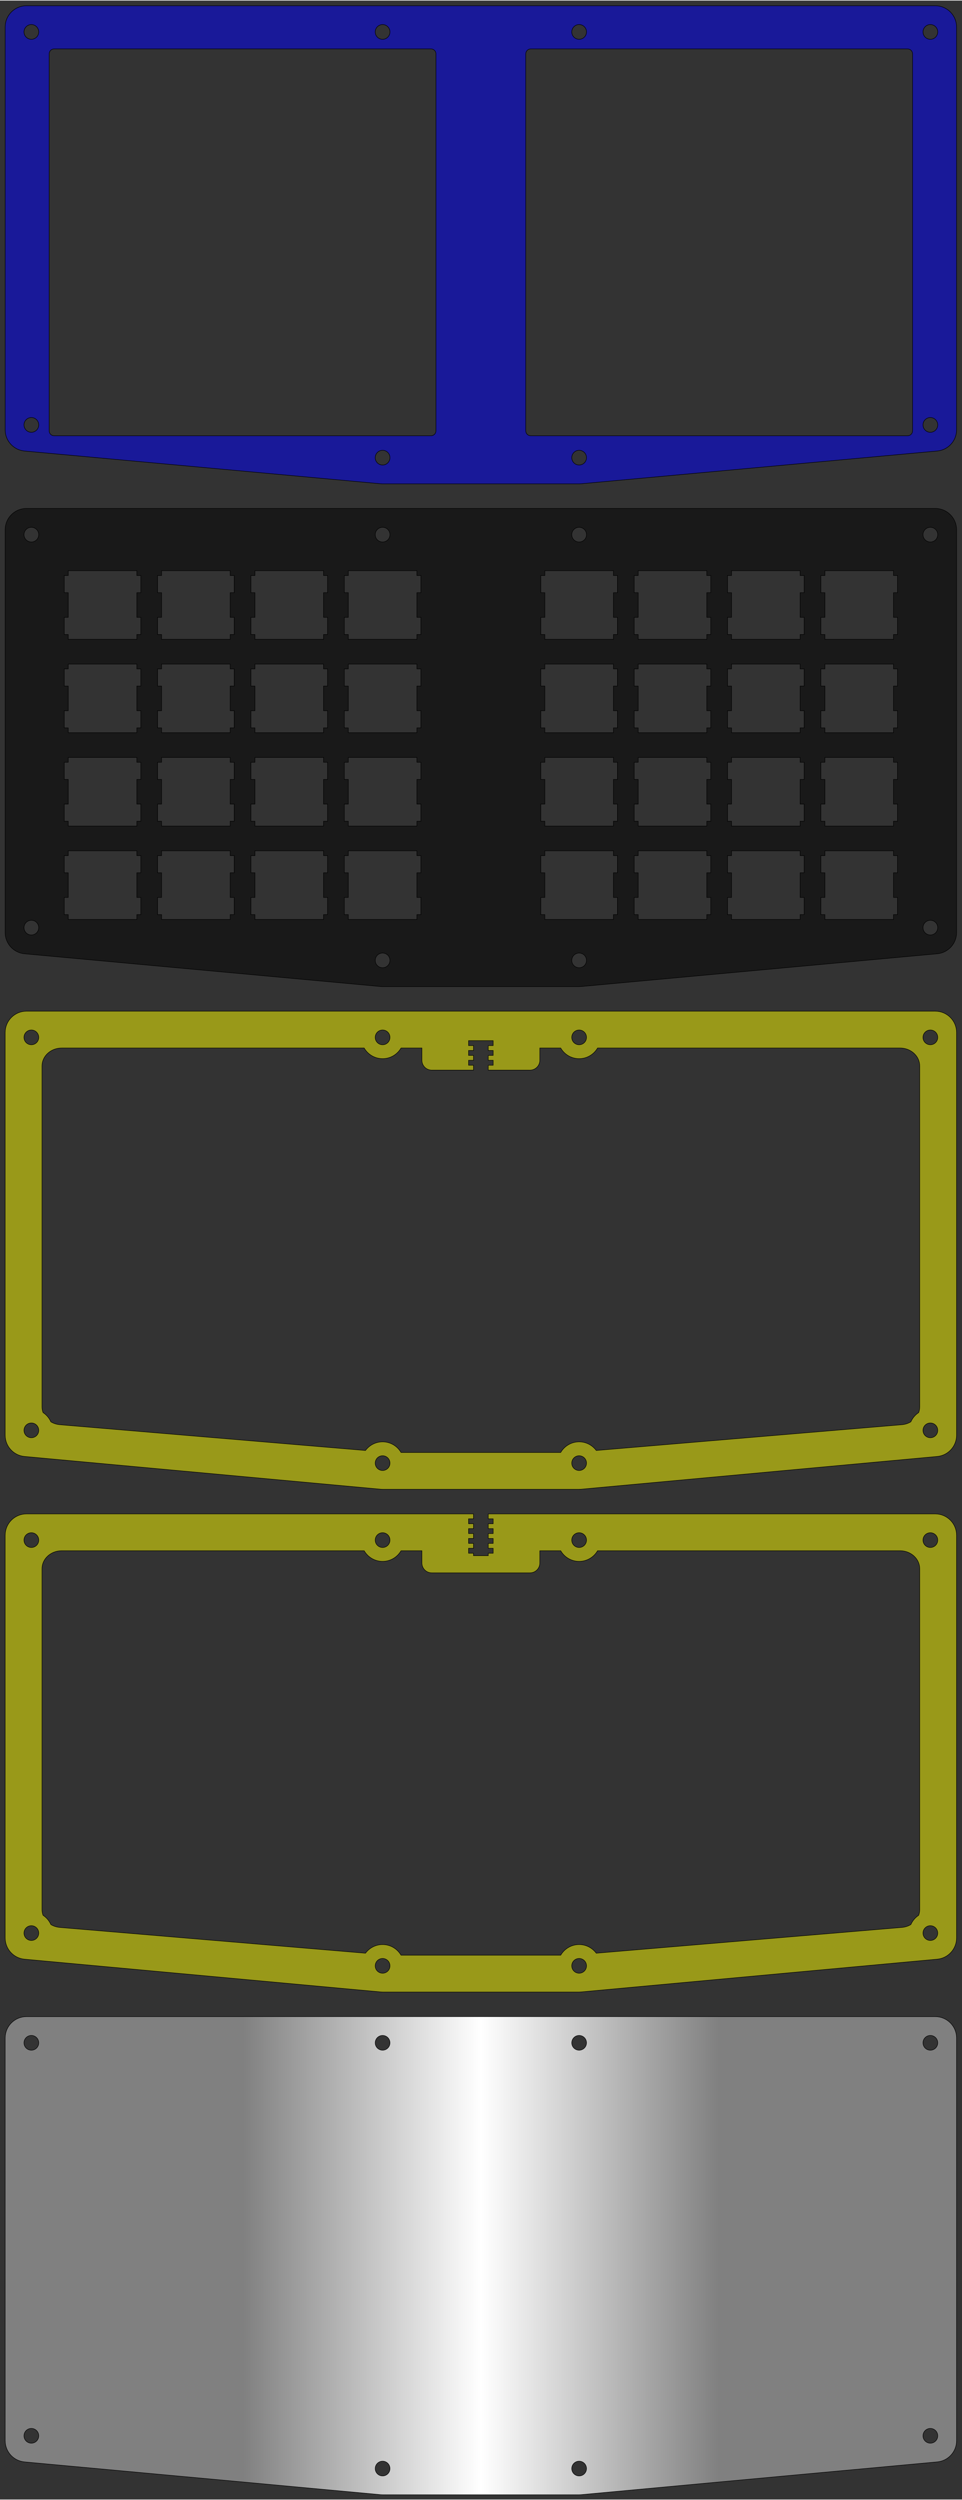 <?xml version="1.0" encoding="UTF-8"?>
<!DOCTYPE svg PUBLIC "-//W3C//DTD SVG 1.1//EN"
    "http://www.w3.org/Graphics/SVG/1.1/DTD/svg11.dtd"><svg xmlns="http://www.w3.org/2000/svg" height="1922.331" stroke-opacity="1" viewBox="0 0 740 1922" font-size="1" width="739.792" xmlns:xlink="http://www.w3.org/1999/xlink" stroke="rgb(0,0,0)" version="1.1"><rect x="0" y="0" width="740" height="1922" fill="#333333" stroke="none"/><defs></defs><defs><linearGradient x2="48.409" y1="0" gradientUnits="userSpaceOnUse" spreadMethod="pad" gradientTransform="matrix(3.78,-0,0,-3.78,369.896,1840.309)" id="gradient0" y2="0" x1="-48.409"><stop stop-opacity="1" offset="0" stop-color="rgb(128,128,128)"/><stop stop-opacity="1" offset="0.5" stop-color="rgb(255,255,255)"/><stop stop-opacity="1" offset="1" stop-color="rgb(128,128,128)"/></linearGradient></defs><g stroke-linejoin="miter" stroke-opacity="1.0" fill-opacity="1" stroke="rgb(0,0,0)" stroke-width="0.378" fill="url(#gradient0)" stroke-linecap="butt" stroke-miterlimit="10.0"><path d="M 3.969,1566.979 c 0,-9.045 7.333,-16.378 16.378 -16.378c 116.516,-0 233.033,-0 349.55 -0c 116.516,-0 233.033,-0 349.55 -0c 9.045,-0 16.378,7.333 16.378 16.378c 0,68.846 0,137.692 0 206.539c 0,34.423 0,68.846 0 103.269c 0,8.464 -6.449,15.534 -14.878 16.309c -91.32,8.399 -182.639,16.798 -273.959 25.197c -0.499,0.046 -0.999,0.069 -1.5 0.069c -25.197,-0 -50.394,-0 -75.591 -0c -25.197,-0 -50.394,-0 -75.591 -0c -0.501,-0 -1.001,-0.023 -1.5 -0.069c -91.32,-8.399 -182.639,-16.798 -273.959 -25.197c -8.428,-0.775 -14.878,-7.845 -14.878 -16.309c 0,-34.423 0,-68.846 0 -103.269c 0,-68.846 0,-137.692 0 -206.539ZM 18.457,1570.759 c 0,3.131 2.538,5.669 5.669 5.669c 3.131,-0 5.669,-2.538 5.669 -5.669c 0,-3.131 -2.538,-5.669 -5.669 -5.669c -3.131,-0 -5.669,2.538 -5.669 5.669ZM 18.457,1873.008 c 0,3.131 2.538,5.669 5.669 5.669c 3.131,-0 5.669,-2.538 5.669 -5.669c 0,-3.131 -2.538,-5.669 -5.669 -5.669c -3.131,-0 -5.669,2.538 -5.669 5.669ZM 288.636,1570.759 c 0,3.131 2.538,5.669 5.669 5.669c 3.131,-0 5.669,-2.538 5.669 -5.669c 0,-3.131 -2.538,-5.669 -5.669 -5.669c -3.131,-0 -5.669,2.538 -5.669 5.669ZM 288.636,1898.205 c 0,3.131 2.538,5.669 5.669 5.669c 3.131,-0 5.669,-2.538 5.669 -5.669c 0,-3.131 -2.538,-5.669 -5.669 -5.669c -3.131,-0 -5.669,2.538 -5.669 5.669ZM 439.817,1570.759 c 0,3.131 2.538,5.669 5.669 5.669c 3.131,-0 5.669,-2.538 5.669 -5.669c 0,-3.131 -2.538,-5.669 -5.669 -5.669c -3.131,-0 -5.669,2.538 -5.669 5.669ZM 439.817,1898.205 c 0,3.131 2.538,5.669 5.669 5.669c 3.131,-0 5.669,-2.538 5.669 -5.669c 0,-3.131 -2.538,-5.669 -5.669 -5.669c -3.131,-0 -5.669,2.538 -5.669 5.669ZM 709.997,1570.759 c 0,3.131 2.538,5.669 5.669 5.669c 3.131,-0 5.669,-2.538 5.669 -5.669c 0,-3.131 -2.538,-5.669 -5.669 -5.669c -3.131,-0 -5.669,2.538 -5.669 5.669ZM 709.997,1873.008 c 0,3.131 2.538,5.669 5.669 5.669c 3.131,-0 5.669,-2.538 5.669 -5.669c 0,-3.131 -2.538,-5.669 -5.669 -5.669c -3.131,-0 -5.669,2.538 -5.669 5.669Z"/></g><g stroke-linejoin="miter" stroke-opacity="1.0" fill-opacity="0.5" stroke="rgb(0,0,0)" stroke-width="0.378" fill="rgb(255,255,0)" stroke-linecap="butt" stroke-miterlimit="10.0"><path d="M 3.969,1180.321 c 0,-9.045 7.333,-16.378 16.378 -16.378c 103.918,-0 207.836,-0 311.754 -0c 9.449,-0 18.898,-0 28.346 -0c 1.26,-0 2.52,-0 3.78 -0c 0,1.26 0,2.52 0 3.78c -1.26,-0 -2.52,-0 -3.78 -0c 0,0.338 0,0.675 0 1.013c 0,0.922 0,1.845 0 2.767c 1.26,-0 2.52,-0 3.78 -0c 0,1.26 0,2.52 0 3.78c -1.26,-0 -2.52,-0 -3.78 -0c 0,0.338 0,0.675 0 1.013c 0,0.922 0,1.845 0 2.767c 1.26,-0 2.52,-0 3.78 -0c 0,1.26 0,2.52 0 3.78c -1.26,-0 -2.52,-0 -3.78 -0c 0,0.338 0,0.675 0 1.013c 0,0.922 0,1.845 0 2.767c 1.26,-0 2.52,-0 3.78 -0c 0,1.26 0,2.52 0 3.78c -1.26,-0 -2.52,-0 -3.78 -0c 0,0.338 0,0.675 0 1.013c 0,0.922 0,1.845 0 2.767c 1.26,-0 2.52,-0 3.78 -0c 0,0.63 0,1.26 0 1.89c 3.78,-0 7.559,-0 11.339 -0c 0,-0.63 0,-1.26 0 -1.89c 1.26,-0 2.52,-0 3.78 -0c 0,-1.26 0,-2.52 0 -3.78c -1.26,-0 -2.52,-0 -3.78 -0c 0,-1.26 0,-2.52 0 -3.78c 1.26,-0 2.52,-0 3.78 -0c 0,-1.26 0,-2.52 0 -3.78c -1.26,-0 -2.52,-0 -3.78 -0c 0,-1.26 0,-2.52 0 -3.78c 1.26,-0 2.52,-0 3.78 -0c 0,-1.26 0,-2.52 0 -3.78c -1.26,-0 -2.52,-0 -3.78 -0c 0,-1.26 0,-2.52 0 -3.78c 1.26,-0 2.52,-0 3.78 -0c 0,-1.26 0,-2.52 0 -3.78c -1.26,-0 -2.52,-0 -3.78 -0c 0,-1.26 0,-2.52 0 -3.78c 1.26,-0 2.52,-0 3.78 -0c 9.449,-0 18.898,-0 28.346 -0c 103.918,-0 207.836,-0 311.754 -0c 9.045,-0 16.378,7.333 16.378 16.378c 0,68.846 0,137.692 0 206.539c 0,34.423 0,68.846 0 103.269c 0,8.464 -6.449,15.534 -14.878 16.309c -91.32,8.399 -182.639,16.798 -273.959 25.197c -0.499,0.046 -0.999,0.069 -1.5 0.069c -25.197,-0 -50.394,-0 -75.591 -0c -25.197,-0 -50.394,-0 -75.591 -0c -0.501,-0 -1.001,-0.023 -1.5 -0.069c -91.32,-8.399 -182.639,-16.798 -273.959 -25.197c -8.428,-0.775 -14.878,-7.845 -14.878 -16.309c 0,-34.423 0,-68.846 0 -103.269c 0,-68.846 0,-137.692 0 -206.539ZM 18.457,1184.101 c 0,3.131 2.538,5.669 5.669 5.669c 3.131,-0 5.669,-2.538 5.669 -5.669c 0,-3.131 -2.538,-5.669 -5.669 -5.669c -3.131,-0 -5.669,2.538 -5.669 5.669ZM 18.457,1486.35 c 0,3.131 2.538,5.669 5.669 5.669c 3.131,-0 5.669,-2.538 5.669 -5.669c 0,-3.131 -2.538,-5.669 -5.669 -5.669c -3.131,-0 -5.669,2.538 -5.669 5.669ZM 32.315,1206.143 c 0,58.233 0,116.466 0 174.699c 0,29.116 0,58.233 0 87.35c 0,1.56 0.282,3.063 0.804 4.468c 2.631,1.732 4.732,4.201 6.011 7.113c 2.011,1.212 4.362,1.999 6.91 2.214c 78.364,6.608 156.729,13.216 235.093 19.825c 2.983,-4.03 7.773,-6.643 13.172 -6.643c 6.062,-0 11.355,3.294 14.187 8.189c 20.468,-0 40.936,-0 61.404 -0c 20.468,-0 40.936,-0 61.404 -0c 2.832,-4.895 8.125,-8.189 14.187 -8.189c 5.399,-0 10.188,2.613 13.172 6.643c 78.364,-6.608 156.729,-13.216 235.093 -19.825c 2.548,-0.215 4.9,-1.001 6.91 -2.214c 1.278,-2.913 3.38,-5.382 6.011 -7.113c 0.522,-1.405 0.804,-2.908 0.804 -4.468c 0,-29.116 0,-58.233 0 -87.35c 0,-58.233 0,-116.466 0 -174.699c 0,-7.651 -6.765,-13.853 -15.109 -13.853c -77.565,-0 -155.13,-0 -232.694 -0c -2.832,4.895 -8.125,8.189 -14.187 8.189c -6.062,-0 -11.355,-3.294 -14.187 -8.189c -5.35,-0 -10.7,-0 -16.049 -0c 0,3.15 0,6.299 0 9.449c 0,4.175 -3.384,7.559 -7.559 7.559c -25.197,-0 -50.394,-0 -75.591 -0c -4.175,-0 -7.559,-3.384 -7.559 -7.559c 0,-1.377 0,-2.755 0 -4.133c 0,-1.772 0,-3.544 0 -5.316c -5.35,-0 -10.7,-0 -16.049 -0c -2.832,4.895 -8.125,8.189 -14.187 8.189c -6.062,-0 -11.355,-3.294 -14.187 -8.189c -77.565,-0 -155.13,-0 -232.694 -0c -8.345,-0 -15.109,6.202 -15.109 13.853ZM 288.636,1184.101 c 0,3.131 2.538,5.669 5.669 5.669c 3.131,-0 5.669,-2.538 5.669 -5.669c 0,-3.131 -2.538,-5.669 -5.669 -5.669c -3.131,-0 -5.669,2.538 -5.669 5.669ZM 288.636,1511.546 c 0,3.131 2.538,5.669 5.669 5.669c 3.131,-0 5.669,-2.538 5.669 -5.669c 0,-3.131 -2.538,-5.669 -5.669 -5.669c -3.131,-0 -5.669,2.538 -5.669 5.669ZM 439.817,1184.101 c 0,3.131 2.538,5.669 5.669 5.669c 3.131,-0 5.669,-2.538 5.669 -5.669c 0,-3.131 -2.538,-5.669 -5.669 -5.669c -3.131,-0 -5.669,2.538 -5.669 5.669ZM 439.817,1511.546 c 0,3.131 2.538,5.669 5.669 5.669c 3.131,-0 5.669,-2.538 5.669 -5.669c 0,-3.131 -2.538,-5.669 -5.669 -5.669c -3.131,-0 -5.669,2.538 -5.669 5.669ZM 709.997,1184.101 c 0,3.131 2.538,5.669 5.669 5.669c 3.131,-0 5.669,-2.538 5.669 -5.669c 0,-3.131 -2.538,-5.669 -5.669 -5.669c -3.131,-0 -5.669,2.538 -5.669 5.669ZM 709.997,1486.35 c 0,3.131 2.538,5.669 5.669 5.669c 3.131,-0 5.669,-2.538 5.669 -5.669c 0,-3.131 -2.538,-5.669 -5.669 -5.669c -3.131,-0 -5.669,2.538 -5.669 5.669Z"/></g><g stroke-linejoin="miter" stroke-opacity="1.0" fill-opacity="0.5" stroke="rgb(0,0,0)" stroke-width="0.378" fill="rgb(255,255,0)" stroke-linecap="butt" stroke-miterlimit="10.0"><path d="M 3.969,793.663 c 0,-9.045 7.333,-16.378 16.378 -16.378c 103.918,-0 207.836,-0 311.754 -0c 12.598,-0 25.197,-0 37.795 -0c 12.598,-0 25.197,-0 37.795 -0c 103.918,-0 207.836,-0 311.754 -0c 9.045,-0 16.378,7.333 16.378 16.378c 0,68.846 0,137.692 0 206.539c 0,34.423 0,68.846 0 103.269c 0,8.464 -6.449,15.534 -14.878 16.309c -91.32,8.399 -182.639,16.798 -273.959 25.197c -0.499,0.046 -0.999,0.069 -1.5 0.069c -25.197,-0 -50.394,-0 -75.591 -0c -25.197,-0 -50.394,-0 -75.591 -0c -0.501,-0 -1.001,-0.023 -1.5 -0.069c -91.32,-8.399 -182.639,-16.798 -273.959 -25.197c -8.428,-0.775 -14.878,-7.845 -14.878 -16.309c 0,-34.423 0,-68.846 0 -103.269c 0,-68.846 0,-137.692 0 -206.539ZM 18.457,797.442 c 0,3.131 2.538,5.669 5.669 5.669c 3.131,-0 5.669,-2.538 5.669 -5.669c 0,-3.131 -2.538,-5.669 -5.669 -5.669c -3.131,-0 -5.669,2.538 -5.669 5.669ZM 18.457,1099.691 c 0,3.131 2.538,5.669 5.669 5.669c 3.131,-0 5.669,-2.538 5.669 -5.669c 0,-3.131 -2.538,-5.669 -5.669 -5.669c -3.131,-0 -5.669,2.538 -5.669 5.669ZM 32.315,819.485 c 0,58.233 0,116.466 0 174.699c 0,29.116 0,58.233 0 87.35c 0,1.56 0.282,3.063 0.804 4.468c 2.631,1.732 4.732,4.201 6.011 7.113c 2.011,1.212 4.362,1.999 6.91 2.214c 78.364,6.608 156.729,13.216 235.093 19.825c 2.983,-4.03 7.773,-6.643 13.172 -6.643c 6.062,-0 11.355,3.294 14.187 8.189c 20.468,-0 40.936,-0 61.404 -0c 20.468,-0 40.936,-0 61.404 -0c 2.832,-4.895 8.125,-8.189 14.187 -8.189c 5.399,-0 10.188,2.613 13.172 6.643c 78.364,-6.608 156.729,-13.216 235.093 -19.825c 2.548,-0.215 4.9,-1.001 6.91 -2.214c 1.278,-2.913 3.38,-5.382 6.011 -7.113c 0.522,-1.405 0.804,-2.908 0.804 -4.468c 0,-29.116 0,-58.233 0 -87.35c 0,-58.233 0,-116.466 0 -174.699c 0,-7.651 -6.765,-13.853 -15.109 -13.853c -77.565,-0 -155.13,-0 -232.694 -0c -2.832,4.895 -8.125,8.189 -14.187 8.189c -6.062,-0 -11.355,-3.294 -14.187 -8.189c -5.35,-0 -10.7,-0 -16.049 -0c 0,3.15 0,6.299 0 9.449c 0,4.175 -3.384,7.559 -7.559 7.559c -9.449,-0 -18.898,-0 -28.346 -0c -1.26,-0 -2.52,-0 -3.78 -0c 0,-1.26 0,-2.52 0 -3.78c 1.26,-0 2.52,-0 3.78 -0c 0,-1.26 0,-2.52 0 -3.78c -1.26,-0 -2.52,-0 -3.78 -0c 0,-1.26 0,-2.52 0 -3.78c 1.26,-0 2.52,-0 3.78 -0c 0,-1.26 0,-2.52 0 -3.78c -1.26,-0 -2.52,-0 -3.78 -0c 0,-1.26 0,-2.52 0 -3.78c 1.26,-0 2.52,-0 3.78 -0c 0,-1.26 0,-2.52 0 -3.78c -6.299,-0 -12.598,-0 -18.898 -0c 0,0.338 0,0.675 0 1.013c 0,0.922 0,1.845 0 2.767c 1.26,-0 2.52,-0 3.78 -0c 0,1.26 0,2.52 0 3.78c -1.26,-0 -2.52,-0 -3.78 -0c 0,0.338 0,0.675 0 1.013c 0,0.922 0,1.845 0 2.767c 1.26,-0 2.52,-0 3.78 -0c 0,1.26 0,2.52 0 3.78c -1.26,-0 -2.52,-0 -3.78 -0c 0,0.338 0,0.675 0 1.013c 0,0.922 0,1.845 0 2.767c 1.26,-0 2.52,-0 3.78 -0c 0,1.26 0,2.52 0 3.78c -1.26,-0 -2.52,-0 -3.78 -0c -9.449,-0 -18.898,-0 -28.346 -0c -4.175,-0 -7.559,-3.384 -7.559 -7.559c 0,-1.377 0,-2.755 0 -4.133c 0,-1.772 0,-3.544 0 -5.316c -5.35,-0 -10.7,-0 -16.049 -0c -2.832,4.895 -8.125,8.189 -14.187 8.189c -6.062,-0 -11.355,-3.294 -14.187 -8.189c -77.565,-0 -155.13,-0 -232.694 -0c -8.345,-0 -15.109,6.202 -15.109 13.853ZM 288.636,797.442 c 0,3.131 2.538,5.669 5.669 5.669c 3.131,-0 5.669,-2.538 5.669 -5.669c 0,-3.131 -2.538,-5.669 -5.669 -5.669c -3.131,-0 -5.669,2.538 -5.669 5.669ZM 288.636,1124.888 c 0,3.131 2.538,5.669 5.669 5.669c 3.131,-0 5.669,-2.538 5.669 -5.669c 0,-3.131 -2.538,-5.669 -5.669 -5.669c -3.131,-0 -5.669,2.538 -5.669 5.669ZM 439.817,797.442 c 0,3.131 2.538,5.669 5.669 5.669c 3.131,-0 5.669,-2.538 5.669 -5.669c 0,-3.131 -2.538,-5.669 -5.669 -5.669c -3.131,-0 -5.669,2.538 -5.669 5.669ZM 439.817,1124.888 c 0,3.131 2.538,5.669 5.669 5.669c 3.131,-0 5.669,-2.538 5.669 -5.669c 0,-3.131 -2.538,-5.669 -5.669 -5.669c -3.131,-0 -5.669,2.538 -5.669 5.669ZM 709.997,797.442 c 0,3.131 2.538,5.669 5.669 5.669c 3.131,-0 5.669,-2.538 5.669 -5.669c 0,-3.131 -2.538,-5.669 -5.669 -5.669c -3.131,-0 -5.669,2.538 -5.669 5.669ZM 709.997,1099.691 c 0,3.131 2.538,5.669 5.669 5.669c 3.131,-0 5.669,-2.538 5.669 -5.669c 0,-3.131 -2.538,-5.669 -5.669 -5.669c -3.131,-0 -5.669,2.538 -5.669 5.669Z"/></g><g stroke-linejoin="miter" stroke-opacity="1.0" fill-opacity="0.5" stroke="rgb(0,0,0)" stroke-width="0.378" fill="rgb(0,0,0)" stroke-linecap="butt" stroke-miterlimit="10.0"><path d="M 3.969,407.005 c 0,-9.045 7.333,-16.378 16.378 -16.378c 116.516,-0 233.033,-0 349.55 -0c 116.516,-0 233.033,-0 349.55 -0c 9.045,-0 16.378,7.333 16.378 16.378c 0,68.846 0,137.692 0 206.539c 0,34.423 0,68.846 0 103.269c 0,8.464 -6.449,15.534 -14.878 16.309c -91.32,8.399 -182.639,16.798 -273.959 25.197c -0.499,0.046 -0.999,0.069 -1.5 0.069c -25.197,-0 -50.394,-0 -75.591 -0c -25.197,-0 -50.394,-0 -75.591 -0c -0.501,-0 -1.001,-0.023 -1.5 -0.069c -91.32,-8.399 -182.639,-16.798 -273.959 -25.197c -8.428,-0.775 -14.878,-7.845 -14.878 -16.309c 0,-34.423 0,-68.846 0 -103.269c 0,-68.846 0,-137.692 0 -206.539ZM 18.457,410.784 c 0,3.131 2.538,5.669 5.669 5.669c 3.131,-0 5.669,-2.538 5.669 -5.669c 0,-3.131 -2.538,-5.669 -5.669 -5.669c -3.131,-0 -5.669,2.538 -5.669 5.669ZM 18.457,713.033 c 0,3.131 2.538,5.669 5.669 5.669c 3.131,-0 5.669,-2.538 5.669 -5.669c 0,-3.131 -2.538,-5.669 -5.669 -5.669c -3.131,-0 -5.669,2.538 -5.669 5.669ZM 49.4,442.206 c 0,4.41 0,8.819 0 13.229c 1.024,-0 2.048,-0 3.072 -0c 0,6.31 0,12.621 0 18.931c -1.024,-0 -2.048,-0 -3.072 -0c 0,4.41 0,8.819 0 13.229c 1.024,-0 2.048,-0 3.072 -0c 0,1.235 0,2.47 0 3.706c 17.6,-0 35.2,-0 52.8 -0c 0,-1.235 0,-2.47 0 -3.706c 1.024,-0 2.048,-0 3.072 -0c 0,-4.41 0,-8.819 0 -13.229c -1.024,-0 -2.048,-0 -3.072 -0c 0,-6.31 0,-12.621 0 -18.931c 1.024,-0 2.048,-0 3.072 -0c 0,-4.41 0,-8.819 0 -13.229c -1.024,-0 -2.048,-0 -3.072 -0c 0,-1.235 0,-2.47 0 -3.706c -17.6,-0 -35.2,-0 -52.8 -0c 0,1.235 0,2.47 0 3.706c -1.024,-0 -2.048,-0 -3.072 0ZM 49.4,514.017 c 0,4.41 0,8.819 0 13.229c 1.024,-0 2.048,-0 3.072 -0c 0,6.31 0,12.621 0 18.931c -1.024,-0 -2.048,-0 -3.072 -0c 0,4.41 0,8.819 0 13.229c 1.024,-0 2.048,-0 3.072 -0c 0,1.235 0,2.47 0 3.706c 17.6,-0 35.2,-0 52.8 -0c 0,-1.235 0,-2.47 0 -3.706c 1.024,-0 2.048,-0 3.072 -0c 0,-4.41 0,-8.819 0 -13.229c -1.024,-0 -2.048,-0 -3.072 -0c 0,-6.31 0,-12.621 0 -18.931c 1.024,-0 2.048,-0 3.072 -0c 0,-4.41 0,-8.819 0 -13.229c -1.024,-0 -2.048,-0 -3.072 -0c 0,-1.235 0,-2.47 0 -3.706c -17.6,-0 -35.2,-0 -52.8 -0c 0,1.235 0,2.47 0 3.706c -1.024,-0 -2.048,-0 -3.072 -0ZM 49.4,585.828 c 0,4.41 0,8.819 0 13.229c 1.024,-0 2.048,-0 3.072 -0c 0,6.311 0,12.621 0 18.931c -1.024,-0 -2.048,-0 -3.072 -0c 0,4.41 0,8.819 0 13.229c 1.024,-0 2.048,-0 3.072 -0c 0,1.235 0,2.47 0 3.706c 17.6,-0 35.2,-0 52.8 -0c 0,-1.235 0,-2.47 0 -3.706c 1.024,-0 2.048,-0 3.072 -0c 0,-4.41 0,-8.819 0 -13.229c -1.024,-0 -2.048,-0 -3.072 -0c 0,-6.31 0,-12.621 0 -18.931c 1.024,-0 2.048,-0 3.072 -0c 0,-4.41 0,-8.819 0 -13.229c -1.024,-0 -2.048,-0 -3.072 -0c 0,-1.235 0,-2.47 0 -3.706c -17.6,-0 -35.2,-0 -52.8 -0c 0,1.235 0,2.47 0 3.706c -1.024,-0 -2.048,-0 -3.072 -0ZM 49.4,657.639 c 0,4.41 0,8.819 0 13.229c 1.024,-0 2.048,-0 3.072 -0c 0,6.31 0,12.621 0 18.931c -1.024,-0 -2.048,-0 -3.072 -0c 0,4.41 0,8.819 0 13.229c 1.024,-0 2.048,-0 3.072 -0c 0,1.235 0,2.47 0 3.706c 17.6,-0 35.2,-0 52.8 -0c 0,-1.235 0,-2.47 0 -3.706c 1.024,-0 2.048,-0 3.072 -0c 0,-4.41 0,-8.819 0 -13.229c -1.024,-0 -2.048,-0 -3.072 -0c 0,-6.31 0,-12.621 0 -18.931c 1.024,-0 2.048,-0 3.072 -0c 0,-4.41 0,-8.819 0 -13.229c -1.024,-0 -2.048,-0 -3.072 -0c 0,-1.235 0,-2.47 0 -3.706c -17.6,-0 -35.2,-0 -52.8 -0c 0,1.235 0,2.47 0 3.706c -1.024,-0 -2.048,-0 -3.072 -0ZM 121.212,442.206 c 0,4.41 0,8.819 0 13.229c 1.024,-0 2.048,-0 3.072 -0c 0,6.31 0,12.621 0 18.931c -1.024,-0 -2.048,-0 -3.072 -0c 0,4.41 0,8.819 0 13.229c 1.024,-0 2.048,-0 3.072 -0c 0,1.235 0,2.47 0 3.706c 17.6,-0 35.2,-0 52.8 -0c 0,-1.235 0,-2.47 0 -3.706c 1.024,-0 2.048,-0 3.072 -0c 0,-4.41 0,-8.819 0 -13.229c -1.024,-0 -2.048,-0 -3.072 -0c 0,-6.31 0,-12.621 0 -18.931c 1.024,-0 2.048,-0 3.072 -0c 0,-4.41 0,-8.819 0 -13.229c -1.024,-0 -2.048,-0 -3.072 -0c 0,-1.235 0,-2.47 0 -3.706c -17.6,-0 -35.2,-0 -52.8 -0c 0,1.235 0,2.47 0 3.706c -1.024,-0 -2.048,-0 -3.072 0ZM 121.212,514.017 c 0,4.41 0,8.819 0 13.229c 1.024,-0 2.048,-0 3.072 -0c 0,6.31 0,12.621 0 18.931c -1.024,-0 -2.048,-0 -3.072 -0c 0,4.41 0,8.819 0 13.229c 1.024,-0 2.048,-0 3.072 -0c 0,1.235 0,2.47 0 3.706c 17.6,-0 35.2,-0 52.8 -0c 0,-1.235 0,-2.47 0 -3.706c 1.024,-0 2.048,-0 3.072 -0c 0,-4.41 0,-8.819 0 -13.229c -1.024,-0 -2.048,-0 -3.072 -0c 0,-6.31 0,-12.621 0 -18.931c 1.024,-0 2.048,-0 3.072 -0c 0,-4.41 0,-8.819 0 -13.229c -1.024,-0 -2.048,-0 -3.072 -0c 0,-1.235 0,-2.47 0 -3.706c -17.6,-0 -35.2,-0 -52.8 -0c 0,1.235 0,2.47 0 3.706c -1.024,-0 -2.048,-0 -3.072 -0ZM 121.212,585.828 c 0,4.41 0,8.819 0 13.229c 1.024,-0 2.048,-0 3.072 -0c 0,6.311 0,12.621 0 18.931c -1.024,-0 -2.048,-0 -3.072 -0c 0,4.41 0,8.819 0 13.229c 1.024,-0 2.048,-0 3.072 -0c 0,1.235 0,2.47 0 3.706c 17.6,-0 35.2,-0 52.8 -0c 0,-1.235 0,-2.47 0 -3.706c 1.024,-0 2.048,-0 3.072 -0c 0,-4.41 0,-8.819 0 -13.229c -1.024,-0 -2.048,-0 -3.072 -0c 0,-6.31 0,-12.621 0 -18.931c 1.024,-0 2.048,-0 3.072 -0c 0,-4.41 0,-8.819 0 -13.229c -1.024,-0 -2.048,-0 -3.072 -0c 0,-1.235 0,-2.47 0 -3.706c -17.6,-0 -35.2,-0 -52.8 -0c 0,1.235 0,2.47 0 3.706c -1.024,-0 -2.048,-0 -3.072 -0ZM 121.212,657.639 c 0,4.41 0,8.819 0 13.229c 1.024,-0 2.048,-0 3.072 -0c 0,6.31 0,12.621 0 18.931c -1.024,-0 -2.048,-0 -3.072 -0c 0,4.41 0,8.819 0 13.229c 1.024,-0 2.048,-0 3.072 -0c 0,1.235 0,2.47 0 3.706c 17.6,-0 35.2,-0 52.8 -0c 0,-1.235 0,-2.47 0 -3.706c 1.024,-0 2.048,-0 3.072 -0c 0,-4.41 0,-8.819 0 -13.229c -1.024,-0 -2.048,-0 -3.072 -0c 0,-6.31 0,-12.621 0 -18.931c 1.024,-0 2.048,-0 3.072 -0c 0,-4.41 0,-8.819 0 -13.229c -1.024,-0 -2.048,-0 -3.072 -0c 0,-1.235 0,-2.47 0 -3.706c -17.6,-0 -35.2,-0 -52.8 -0c 0,1.235 0,2.47 0 3.706c -1.024,-0 -2.048,-0 -3.072 -0ZM 193.023,442.206 c 0,4.41 0,8.819 0 13.229c 1.024,-0 2.048,-0 3.072 -0c 0,6.31 0,12.621 0 18.931c -1.024,-0 -2.048,-0 -3.072 -0c 0,4.41 0,8.819 0 13.229c 1.024,-0 2.048,-0 3.072 -0c 0,1.235 0,2.47 0 3.706c 17.6,-0 35.2,-0 52.8 -0c 0,-1.235 0,-2.47 0 -3.706c 1.024,-0 2.048,-0 3.072 -0c 0,-4.41 0,-8.819 0 -13.229c -1.024,-0 -2.048,-0 -3.072 -0c 0,-6.31 0,-12.621 0 -18.931c 1.024,-0 2.048,-0 3.072 -0c 0,-4.41 0,-8.819 0 -13.229c -1.024,-0 -2.048,-0 -3.072 -0c 0,-1.235 0,-2.47 0 -3.706c -17.6,-0 -35.2,-0 -52.8 -0c 0,1.235 0,2.47 0 3.706c -1.024,-0 -2.048,-0 -3.072 0ZM 193.023,514.017 c 0,4.41 0,8.819 0 13.229c 1.024,-0 2.048,-0 3.072 -0c 0,6.31 0,12.621 0 18.931c -1.024,-0 -2.048,-0 -3.072 -0c 0,4.41 0,8.819 0 13.229c 1.024,-0 2.048,-0 3.072 -0c 0,1.235 0,2.47 0 3.706c 17.6,-0 35.2,-0 52.8 -0c 0,-1.235 0,-2.47 0 -3.706c 1.024,-0 2.048,-0 3.072 -0c 0,-4.41 0,-8.819 0 -13.229c -1.024,-0 -2.048,-0 -3.072 -0c 0,-6.31 0,-12.621 0 -18.931c 1.024,-0 2.048,-0 3.072 -0c 0,-4.41 0,-8.819 0 -13.229c -1.024,-0 -2.048,-0 -3.072 -0c 0,-1.235 0,-2.47 0 -3.706c -17.6,-0 -35.2,-0 -52.8 -0c 0,1.235 0,2.47 0 3.706c -1.024,-0 -2.048,-0 -3.072 -0ZM 193.023,585.828 c 0,4.41 0,8.819 0 13.229c 1.024,-0 2.048,-0 3.072 -0c 0,6.311 0,12.621 0 18.931c -1.024,-0 -2.048,-0 -3.072 -0c 0,4.41 0,8.819 0 13.229c 1.024,-0 2.048,-0 3.072 -0c 0,1.235 0,2.47 0 3.706c 17.6,-0 35.2,-0 52.8 -0c 0,-1.235 0,-2.47 0 -3.706c 1.024,-0 2.048,-0 3.072 -0c 0,-4.41 0,-8.819 0 -13.229c -1.024,-0 -2.048,-0 -3.072 -0c 0,-6.31 0,-12.621 0 -18.931c 1.024,-0 2.048,-0 3.072 -0c 0,-4.41 0,-8.819 0 -13.229c -1.024,-0 -2.048,-0 -3.072 -0c 0,-1.235 0,-2.47 0 -3.706c -17.6,-0 -35.2,-0 -52.8 -0c 0,1.235 0,2.47 0 3.706c -1.024,-0 -2.048,-0 -3.072 -0ZM 193.023,657.639 c 0,4.41 0,8.819 0 13.229c 1.024,-0 2.048,-0 3.072 -0c 0,6.31 0,12.621 0 18.931c -1.024,-0 -2.048,-0 -3.072 -0c 0,4.41 0,8.819 0 13.229c 1.024,-0 2.048,-0 3.072 -0c 0,1.235 0,2.47 0 3.706c 17.6,-0 35.2,-0 52.8 -0c 0,-1.235 0,-2.47 0 -3.706c 1.024,-0 2.048,-0 3.072 -0c 0,-4.41 0,-8.819 0 -13.229c -1.024,-0 -2.048,-0 -3.072 -0c 0,-6.31 0,-12.621 0 -18.931c 1.024,-0 2.048,-0 3.072 -0c 0,-4.41 0,-8.819 0 -13.229c -1.024,-0 -2.048,-0 -3.072 -0c 0,-1.235 0,-2.47 0 -3.706c -17.6,-0 -35.2,-0 -52.8 -0c 0,1.235 0,2.47 0 3.706c -1.024,-0 -2.048,-0 -3.072 -0ZM 264.834,442.206 c 0,4.41 0,8.819 0 13.229c 1.024,-0 2.048,-0 3.072 -0c 0,6.31 0,12.621 0 18.931c -1.024,-0 -2.048,-0 -3.072 -0c 0,4.41 0,8.819 0 13.229c 1.024,-0 2.048,-0 3.072 -0c 0,1.235 0,2.47 0 3.706c 17.6,-0 35.2,-0 52.8 -0c 0,-1.235 0,-2.47 0 -3.706c 1.024,-0 2.048,-0 3.072 -0c 0,-4.41 0,-8.819 0 -13.229c -1.024,-0 -2.048,-0 -3.072 -0c 0,-6.31 0,-12.621 0 -18.931c 1.024,-0 2.048,-0 3.072 -0c 0,-4.41 0,-8.819 0 -13.229c -1.024,-0 -2.048,-0 -3.072 -0c 0,-1.235 0,-2.47 0 -3.706c -17.6,-0 -35.2,-0 -52.8 -0c 0,1.235 0,2.47 0 3.706c -1.024,-0 -2.048,-0 -3.072 0ZM 264.834,514.017 c 0,4.41 0,8.819 0 13.229c 1.024,-0 2.048,-0 3.072 -0c 0,6.31 0,12.621 0 18.931c -1.024,-0 -2.048,-0 -3.072 -0c 0,4.41 0,8.819 0 13.229c 1.024,-0 2.048,-0 3.072 -0c 0,1.235 0,2.47 0 3.706c 17.6,-0 35.2,-0 52.8 -0c 0,-1.235 0,-2.47 0 -3.706c 1.024,-0 2.048,-0 3.072 -0c 0,-4.41 0,-8.819 0 -13.229c -1.024,-0 -2.048,-0 -3.072 -0c 0,-6.31 0,-12.621 0 -18.931c 1.024,-0 2.048,-0 3.072 -0c 0,-4.41 0,-8.819 0 -13.229c -1.024,-0 -2.048,-0 -3.072 -0c 0,-1.235 0,-2.47 0 -3.706c -17.6,-0 -35.2,-0 -52.8 -0c 0,1.235 0,2.47 0 3.706c -1.024,-0 -2.048,-0 -3.072 -0ZM 264.834,585.828 c 0,4.41 0,8.819 0 13.229c 1.024,-0 2.048,-0 3.072 -0c 0,6.311 0,12.621 0 18.931c -1.024,-0 -2.048,-0 -3.072 -0c 0,4.41 0,8.819 0 13.229c 1.024,-0 2.048,-0 3.072 -0c 0,1.235 0,2.47 0 3.706c 17.6,-0 35.2,-0 52.8 -0c 0,-1.235 0,-2.47 0 -3.706c 1.024,-0 2.048,-0 3.072 -0c 0,-4.41 0,-8.819 0 -13.229c -1.024,-0 -2.048,-0 -3.072 -0c 0,-6.31 0,-12.621 0 -18.931c 1.024,-0 2.048,-0 3.072 -0c 0,-4.41 0,-8.819 0 -13.229c -1.024,-0 -2.048,-0 -3.072 -0c 0,-1.235 0,-2.47 0 -3.706c -17.6,-0 -35.2,-0 -52.8 -0c 0,1.235 0,2.47 0 3.706c -1.024,-0 -2.048,-0 -3.072 -0ZM 264.834,657.639 c 0,4.41 0,8.819 0 13.229c 1.024,-0 2.048,-0 3.072 -0c 0,6.31 0,12.621 0 18.931c -1.024,-0 -2.048,-0 -3.072 -0c 0,4.41 0,8.819 0 13.229c 1.024,-0 2.048,-0 3.072 -0c 0,1.235 0,2.47 0 3.706c 17.6,-0 35.2,-0 52.8 -0c 0,-1.235 0,-2.47 0 -3.706c 1.024,-0 2.048,-0 3.072 -0c 0,-4.41 0,-8.819 0 -13.229c -1.024,-0 -2.048,-0 -3.072 -0c 0,-6.31 0,-12.621 0 -18.931c 1.024,-0 2.048,-0 3.072 -0c 0,-4.41 0,-8.819 0 -13.229c -1.024,-0 -2.048,-0 -3.072 -0c 0,-1.235 0,-2.47 0 -3.706c -17.6,-0 -35.2,-0 -52.8 -0c 0,1.235 0,2.47 0 3.706c -1.024,-0 -2.048,-0 -3.072 -0ZM 288.636,410.784 c 0,3.131 2.538,5.669 5.669 5.669c 3.131,-0 5.669,-2.538 5.669 -5.669c 0,-3.131 -2.538,-5.669 -5.669 -5.669c -3.131,-0 -5.669,2.538 -5.669 5.669ZM 288.636,738.23 c 0,3.131 2.538,5.669 5.669 5.669c 3.131,-0 5.669,-2.538 5.669 -5.669c 0,-3.131 -2.538,-5.669 -5.669 -5.669c -3.131,-0 -5.669,2.538 -5.669 5.669ZM 416.015,442.206 c 0,4.41 0,8.819 0 13.229c 1.024,-0 2.048,-0 3.072 -0c 0,6.31 0,12.621 0 18.931c -1.024,-0 -2.048,-0 -3.072 -0c 0,4.41 0,8.819 0 13.229c 1.024,-0 2.048,-0 3.072 -0c 0,1.235 0,2.47 0 3.706c 17.6,-0 35.2,-0 52.8 -0c 0,-1.235 0,-2.47 0 -3.706c 1.024,-0 2.048,-0 3.072 -0c 0,-4.41 0,-8.819 0 -13.229c -1.024,-0 -2.048,-0 -3.072 -0c 0,-6.31 0,-12.621 0 -18.931c 1.024,-0 2.048,-0 3.072 -0c 0,-4.41 0,-8.819 0 -13.229c -1.024,-0 -2.048,-0 -3.072 -0c 0,-1.235 0,-2.47 0 -3.706c -17.6,-0 -35.2,-0 -52.8 -0c 0,1.235 0,2.47 0 3.706c -1.024,-0 -2.048,-0 -3.072 0ZM 416.015,514.017 c 0,4.41 0,8.819 0 13.229c 1.024,-0 2.048,-0 3.072 -0c 0,6.31 0,12.621 0 18.931c -1.024,-0 -2.048,-0 -3.072 -0c 0,4.41 0,8.819 0 13.229c 1.024,-0 2.048,-0 3.072 -0c 0,1.235 0,2.47 0 3.706c 17.6,-0 35.2,-0 52.8 -0c 0,-1.235 0,-2.47 0 -3.706c 1.024,-0 2.048,-0 3.072 -0c 0,-4.41 0,-8.819 0 -13.229c -1.024,-0 -2.048,-0 -3.072 -0c 0,-6.31 0,-12.621 0 -18.931c 1.024,-0 2.048,-0 3.072 -0c 0,-4.41 0,-8.819 0 -13.229c -1.024,-0 -2.048,-0 -3.072 -0c 0,-1.235 0,-2.47 0 -3.706c -17.6,-0 -35.2,-0 -52.8 -0c 0,1.235 0,2.47 0 3.706c -1.024,-0 -2.048,-0 -3.072 -0ZM 416.015,585.828 c 0,4.41 0,8.819 0 13.229c 1.024,-0 2.048,-0 3.072 -0c 0,6.311 0,12.621 0 18.931c -1.024,-0 -2.048,-0 -3.072 -0c 0,4.41 0,8.819 0 13.229c 1.024,-0 2.048,-0 3.072 -0c 0,1.235 0,2.47 0 3.706c 17.6,-0 35.2,-0 52.8 -0c 0,-1.235 0,-2.47 0 -3.706c 1.024,-0 2.048,-0 3.072 -0c 0,-4.41 0,-8.819 0 -13.229c -1.024,-0 -2.048,-0 -3.072 -0c 0,-6.31 0,-12.621 0 -18.931c 1.024,-0 2.048,-0 3.072 -0c 0,-4.41 0,-8.819 0 -13.229c -1.024,-0 -2.048,-0 -3.072 -0c 0,-1.235 0,-2.47 0 -3.706c -17.6,-0 -35.2,-0 -52.8 -0c 0,1.235 0,2.47 0 3.706c -1.024,-0 -2.048,-0 -3.072 -0ZM 416.015,657.639 c 0,4.41 0,8.819 0 13.229c 1.024,-0 2.048,-0 3.072 -0c 0,6.31 0,12.621 0 18.931c -1.024,-0 -2.048,-0 -3.072 -0c 0,4.41 0,8.819 0 13.229c 1.024,-0 2.048,-0 3.072 -0c 0,1.235 0,2.47 0 3.706c 17.6,-0 35.2,-0 52.8 -0c 0,-1.235 0,-2.47 0 -3.706c 1.024,-0 2.048,-0 3.072 -0c 0,-4.41 0,-8.819 0 -13.229c -1.024,-0 -2.048,-0 -3.072 -0c 0,-6.31 0,-12.621 0 -18.931c 1.024,-0 2.048,-0 3.072 -0c 0,-4.41 0,-8.819 0 -13.229c -1.024,-0 -2.048,-0 -3.072 -0c 0,-1.235 0,-2.47 0 -3.706c -17.6,-0 -35.2,-0 -52.8 -0c 0,1.235 0,2.47 0 3.706c -1.024,-0 -2.048,-0 -3.072 -0ZM 439.817,410.784 c 0,3.131 2.538,5.669 5.669 5.669c 3.131,-0 5.669,-2.538 5.669 -5.669c 0,-3.131 -2.538,-5.669 -5.669 -5.669c -3.131,-0 -5.669,2.538 -5.669 5.669ZM 439.817,738.23 c 0,3.131 2.538,5.669 5.669 5.669c 3.131,-0 5.669,-2.538 5.669 -5.669c 0,-3.131 -2.538,-5.669 -5.669 -5.669c -3.131,-0 -5.669,2.538 -5.669 5.669ZM 487.826,442.206 c 0,4.41 0,8.819 0 13.229c 1.024,-0 2.048,-0 3.072 -0c 0,6.31 0,12.621 0 18.931c -1.024,-0 -2.048,-0 -3.072 -0c 0,4.41 0,8.819 0 13.229c 1.024,-0 2.048,-0 3.072 -0c 0,1.235 0,2.47 0 3.706c 17.6,-0 35.2,-0 52.8 -0c 0,-1.235 0,-2.47 0 -3.706c 1.024,-0 2.048,-0 3.072 -0c 0,-4.41 0,-8.819 0 -13.229c -1.024,-0 -2.048,-0 -3.072 -0c 0,-6.31 0,-12.621 0 -18.931c 1.024,-0 2.048,-0 3.072 -0c 0,-4.41 0,-8.819 0 -13.229c -1.024,-0 -2.048,-0 -3.072 -0c 0,-1.235 0,-2.47 0 -3.706c -17.6,-0 -35.2,-0 -52.8 -0c 0,1.235 0,2.47 0 3.706c -1.024,-0 -2.048,-0 -3.072 0ZM 487.826,514.017 c 0,4.41 0,8.819 0 13.229c 1.024,-0 2.048,-0 3.072 -0c 0,6.31 0,12.621 0 18.931c -1.024,-0 -2.048,-0 -3.072 -0c 0,4.41 0,8.819 0 13.229c 1.024,-0 2.048,-0 3.072 -0c 0,1.235 0,2.47 0 3.706c 17.6,-0 35.2,-0 52.8 -0c 0,-1.235 0,-2.47 0 -3.706c 1.024,-0 2.048,-0 3.072 -0c 0,-4.41 0,-8.819 0 -13.229c -1.024,-0 -2.048,-0 -3.072 -0c 0,-6.31 0,-12.621 0 -18.931c 1.024,-0 2.048,-0 3.072 -0c 0,-4.41 0,-8.819 0 -13.229c -1.024,-0 -2.048,-0 -3.072 -0c 0,-1.235 0,-2.47 0 -3.706c -17.6,-0 -35.2,-0 -52.8 -0c 0,1.235 0,2.47 0 3.706c -1.024,-0 -2.048,-0 -3.072 -0ZM 487.826,585.828 c 0,4.41 0,8.819 0 13.229c 1.024,-0 2.048,-0 3.072 -0c 0,6.311 0,12.621 0 18.931c -1.024,-0 -2.048,-0 -3.072 -0c 0,4.41 0,8.819 0 13.229c 1.024,-0 2.048,-0 3.072 -0c 0,1.235 0,2.47 0 3.706c 17.6,-0 35.2,-0 52.8 -0c 0,-1.235 0,-2.47 0 -3.706c 1.024,-0 2.048,-0 3.072 -0c 0,-4.41 0,-8.819 0 -13.229c -1.024,-0 -2.048,-0 -3.072 -0c 0,-6.31 0,-12.621 0 -18.931c 1.024,-0 2.048,-0 3.072 -0c 0,-4.41 0,-8.819 0 -13.229c -1.024,-0 -2.048,-0 -3.072 -0c 0,-1.235 0,-2.47 0 -3.706c -17.6,-0 -35.2,-0 -52.8 -0c 0,1.235 0,2.47 0 3.706c -1.024,-0 -2.048,-0 -3.072 -0ZM 487.826,657.639 c 0,4.41 0,8.819 0 13.229c 1.024,-0 2.048,-0 3.072 -0c 0,6.31 0,12.621 0 18.931c -1.024,-0 -2.048,-0 -3.072 -0c 0,4.41 0,8.819 0 13.229c 1.024,-0 2.048,-0 3.072 -0c 0,1.235 0,2.47 0 3.706c 17.6,-0 35.2,-0 52.8 -0c 0,-1.235 0,-2.47 0 -3.706c 1.024,-0 2.048,-0 3.072 -0c 0,-4.41 0,-8.819 0 -13.229c -1.024,-0 -2.048,-0 -3.072 -0c 0,-6.31 0,-12.621 0 -18.931c 1.024,-0 2.048,-0 3.072 -0c 0,-4.41 0,-8.819 0 -13.229c -1.024,-0 -2.048,-0 -3.072 -0c 0,-1.235 0,-2.47 0 -3.706c -17.6,-0 -35.2,-0 -52.8 -0c 0,1.235 0,2.47 0 3.706c -1.024,-0 -2.048,-0 -3.072 -0ZM 559.637,442.206 c 0,4.41 0,8.819 0 13.229c 1.024,-0 2.048,-0 3.072 -0c 0,6.31 0,12.621 0 18.931c -1.024,-0 -2.048,-0 -3.072 -0c 0,4.41 0,8.819 0 13.229c 1.024,-0 2.048,-0 3.072 -0c 0,1.235 0,2.47 0 3.706c 17.6,-0 35.2,-0 52.8 -0c 0,-1.235 0,-2.47 0 -3.706c 1.024,-0 2.048,-0 3.072 -0c 0,-4.41 0,-8.819 0 -13.229c -1.024,-0 -2.048,-0 -3.072 -0c 0,-6.31 0,-12.621 0 -18.931c 1.024,-0 2.048,-0 3.072 -0c 0,-4.41 0,-8.819 0 -13.229c -1.024,-0 -2.048,-0 -3.072 -0c 0,-1.235 0,-2.47 0 -3.706c -17.6,-0 -35.2,-0 -52.8 -0c 0,1.235 0,2.47 0 3.706c -1.024,-0 -2.048,-0 -3.072 0ZM 559.637,514.017 c 0,4.41 0,8.819 0 13.229c 1.024,-0 2.048,-0 3.072 -0c 0,6.31 0,12.621 0 18.931c -1.024,-0 -2.048,-0 -3.072 -0c 0,4.41 0,8.819 0 13.229c 1.024,-0 2.048,-0 3.072 -0c 0,1.235 0,2.47 0 3.706c 17.6,-0 35.2,-0 52.8 -0c 0,-1.235 0,-2.47 0 -3.706c 1.024,-0 2.048,-0 3.072 -0c 0,-4.41 0,-8.819 0 -13.229c -1.024,-0 -2.048,-0 -3.072 -0c 0,-6.31 0,-12.621 0 -18.931c 1.024,-0 2.048,-0 3.072 -0c 0,-4.41 0,-8.819 0 -13.229c -1.024,-0 -2.048,-0 -3.072 -0c 0,-1.235 0,-2.47 0 -3.706c -17.6,-0 -35.2,-0 -52.8 -0c 0,1.235 0,2.47 0 3.706c -1.024,-0 -2.048,-0 -3.072 -0ZM 559.637,585.828 c 0,4.41 0,8.819 0 13.229c 1.024,-0 2.048,-0 3.072 -0c 0,6.311 0,12.621 0 18.931c -1.024,-0 -2.048,-0 -3.072 -0c 0,4.41 0,8.819 0 13.229c 1.024,-0 2.048,-0 3.072 -0c 0,1.235 0,2.47 0 3.706c 17.6,-0 35.2,-0 52.8 -0c 0,-1.235 0,-2.47 0 -3.706c 1.024,-0 2.048,-0 3.072 -0c 0,-4.41 0,-8.819 0 -13.229c -1.024,-0 -2.048,-0 -3.072 -0c 0,-6.31 0,-12.621 0 -18.931c 1.024,-0 2.048,-0 3.072 -0c 0,-4.41 0,-8.819 0 -13.229c -1.024,-0 -2.048,-0 -3.072 -0c 0,-1.235 0,-2.47 0 -3.706c -17.6,-0 -35.2,-0 -52.8 -0c 0,1.235 0,2.47 0 3.706c -1.024,-0 -2.048,-0 -3.072 -0ZM 559.637,657.639 c 0,4.41 0,8.819 0 13.229c 1.024,-0 2.048,-0 3.072 -0c 0,6.31 0,12.621 0 18.931c -1.024,-0 -2.048,-0 -3.072 -0c 0,4.41 0,8.819 0 13.229c 1.024,-0 2.048,-0 3.072 -0c 0,1.235 0,2.47 0 3.706c 17.6,-0 35.2,-0 52.8 -0c 0,-1.235 0,-2.47 0 -3.706c 1.024,-0 2.048,-0 3.072 -0c 0,-4.41 0,-8.819 0 -13.229c -1.024,-0 -2.048,-0 -3.072 -0c 0,-6.31 0,-12.621 0 -18.931c 1.024,-0 2.048,-0 3.072 -0c 0,-4.41 0,-8.819 0 -13.229c -1.024,-0 -2.048,-0 -3.072 -0c 0,-1.235 0,-2.47 0 -3.706c -17.6,-0 -35.2,-0 -52.8 -0c 0,1.235 0,2.47 0 3.706c -1.024,-0 -2.048,-0 -3.072 -0ZM 631.448,442.206 c 0,4.41 0,8.819 0 13.229c 1.024,-0 2.048,-0 3.072 -0c 0,6.31 0,12.621 0 18.931c -1.024,-0 -2.048,-0 -3.072 -0c 0,4.41 0,8.819 0 13.229c 1.024,-0 2.048,-0 3.072 -0c 0,1.235 0,2.47 0 3.706c 17.6,-0 35.2,-0 52.8 -0c 0,-1.235 0,-2.47 0 -3.706c 1.024,-0 2.048,-0 3.072 -0c 0,-4.41 0,-8.819 0 -13.229c -1.024,-0 -2.048,-0 -3.072 -0c 0,-6.31 0,-12.621 0 -18.931c 1.024,-0 2.048,-0 3.072 -0c 0,-4.41 0,-8.819 0 -13.229c -1.024,-0 -2.048,-0 -3.072 -0c 0,-1.235 0,-2.47 0 -3.706c -17.6,-0 -35.2,-0 -52.8 -0c 0,1.235 0,2.47 0 3.706c -1.024,-0 -2.048,-0 -3.072 0ZM 631.448,514.017 c 0,4.41 0,8.819 0 13.229c 1.024,-0 2.048,-0 3.072 -0c 0,6.31 0,12.621 0 18.931c -1.024,-0 -2.048,-0 -3.072 -0c 0,4.41 0,8.819 0 13.229c 1.024,-0 2.048,-0 3.072 -0c 0,1.235 0,2.47 0 3.706c 17.6,-0 35.2,-0 52.8 -0c 0,-1.235 0,-2.47 0 -3.706c 1.024,-0 2.048,-0 3.072 -0c 0,-4.41 0,-8.819 0 -13.229c -1.024,-0 -2.048,-0 -3.072 -0c 0,-6.31 0,-12.621 0 -18.931c 1.024,-0 2.048,-0 3.072 -0c 0,-4.41 0,-8.819 0 -13.229c -1.024,-0 -2.048,-0 -3.072 -0c 0,-1.235 0,-2.47 0 -3.706c -17.6,-0 -35.2,-0 -52.8 -0c 0,1.235 0,2.47 0 3.706c -1.024,-0 -2.048,-0 -3.072 -0ZM 631.448,585.828 c 0,4.41 0,8.819 0 13.229c 1.024,-0 2.048,-0 3.072 -0c 0,6.311 0,12.621 0 18.931c -1.024,-0 -2.048,-0 -3.072 -0c 0,4.41 0,8.819 0 13.229c 1.024,-0 2.048,-0 3.072 -0c 0,1.235 0,2.47 0 3.706c 17.6,-0 35.2,-0 52.8 -0c 0,-1.235 0,-2.47 0 -3.706c 1.024,-0 2.048,-0 3.072 -0c 0,-4.41 0,-8.819 0 -13.229c -1.024,-0 -2.048,-0 -3.072 -0c 0,-6.31 0,-12.621 0 -18.931c 1.024,-0 2.048,-0 3.072 -0c 0,-4.41 0,-8.819 0 -13.229c -1.024,-0 -2.048,-0 -3.072 -0c 0,-1.235 0,-2.47 0 -3.706c -17.6,-0 -35.2,-0 -52.8 -0c 0,1.235 0,2.47 0 3.706c -1.024,-0 -2.048,-0 -3.072 -0ZM 631.448,657.639 c 0,4.41 0,8.819 0 13.229c 1.024,-0 2.048,-0 3.072 -0c 0,6.31 0,12.621 0 18.931c -1.024,-0 -2.048,-0 -3.072 -0c 0,4.41 0,8.819 0 13.229c 1.024,-0 2.048,-0 3.072 -0c 0,1.235 0,2.47 0 3.706c 17.6,-0 35.2,-0 52.8 -0c 0,-1.235 0,-2.47 0 -3.706c 1.024,-0 2.048,-0 3.072 -0c 0,-4.41 0,-8.819 0 -13.229c -1.024,-0 -2.048,-0 -3.072 -0c 0,-6.31 0,-12.621 0 -18.931c 1.024,-0 2.048,-0 3.072 -0c 0,-4.41 0,-8.819 0 -13.229c -1.024,-0 -2.048,-0 -3.072 -0c 0,-1.235 0,-2.47 0 -3.706c -17.6,-0 -35.2,-0 -52.8 -0c 0,1.235 0,2.47 0 3.706c -1.024,-0 -2.048,-0 -3.072 -0ZM 709.997,410.784 c 0,3.131 2.538,5.669 5.669 5.669c 3.131,-0 5.669,-2.538 5.669 -5.669c 0,-3.131 -2.538,-5.669 -5.669 -5.669c -3.131,-0 -5.669,2.538 -5.669 5.669ZM 709.997,713.033 c 0,3.131 2.538,5.669 5.669 5.669c 3.131,-0 5.669,-2.538 5.669 -5.669c 0,-3.131 -2.538,-5.669 -5.669 -5.669c -3.131,-0 -5.669,2.538 -5.669 5.669Z"/></g><g stroke-linejoin="miter" stroke-opacity="1.0" fill-opacity="0.5" stroke="rgb(0,0,0)" stroke-width="0.378" fill="rgb(0,0,255)" stroke-linecap="butt" stroke-miterlimit="10.0"><path d="M 3.969,20.346 c 0,-9.045 7.333,-16.378 16.378 -16.378c 116.516,-0 233.033,-0 349.55 -0c 116.516,-0 233.033,-0 349.55 -0c 9.045,-0 16.378,7.333 16.378 16.378c 0,68.846 0,137.692 0 206.539c 0,34.423 0,68.846 0 103.269c 0,8.464 -6.449,15.534 -14.878 16.309c -91.32,8.399 -182.639,16.798 -273.959 25.197c -0.499,0.046 -0.999,0.069 -1.5 0.069c -25.197,-0 -50.394,-0 -75.591 -0c -25.197,-0 -50.394,-0 -75.591 -0c -0.501,-0 -1.001,-0.023 -1.5 -0.069c -91.32,-8.399 -182.639,-16.798 -273.959 -25.197c -8.428,-0.775 -14.878,-7.845 -14.878 -16.309c 0,-34.423 0,-68.846 0 -103.269c 0,-68.846 0,-137.692 0 -206.539ZM 18.457,24.126 c 0,3.131 2.538,5.669 5.669 5.669c 3.131,-0 5.669,-2.538 5.669 -5.669c 0,-3.131 -2.538,-5.669 -5.669 -5.669c -3.131,-0 -5.669,2.538 -5.669 5.669ZM 18.457,326.375 c 0,3.131 2.538,5.669 5.669 5.669c 3.131,-0 5.669,-2.538 5.669 -5.669c 0,-3.131 -2.538,-5.669 -5.669 -5.669c -3.131,-0 -5.669,2.538 -5.669 5.669ZM 37.827,40.976 c 0,16.563 0,33.126 0 49.688c 0,7.374 0,14.749 0 22.123c 0,0.907 0,1.814 0 2.721c 0,15.656 0,31.311 0 46.967c 0,7.374 0,14.748 0 22.123c 0,0.907 0,1.814 0 2.721c 0,15.656 0,31.311 0 46.967c 0,7.374 0,14.748 0 22.123c 0,0.907 0,1.814 0 2.721c 0,15.656 0,31.311 0 46.967c 0,8.281 0,16.563 0 24.844c 0,2.087 1.692,3.78 3.78 3.78c 23.937,-0 47.874,-0 71.811 -0c 0.907,-0 1.814,-0 2.721 -0c 23.03,-0 46.06,-0 69.09 -0c 0.907,-0 1.814,-0 2.721 -0c 23.03,-0 46.06,-0 69.09 -0c 0.907,-0 1.814,-0 2.721 -0c 23.937,-0 47.874,-0 71.811 -0c 2.087,-0 3.78,-1.692 3.78 -3.78c 0,-23.937 0,-47.874 0 -71.811c 0,-0.907 0,-1.814 0 -2.721c 0,-23.03 0,-46.06 0 -69.09c 0,-0.907 0,-1.814 0 -2.721c 0,-23.03 0,-46.06 0 -69.09c 0,-0.907 0,-1.814 0 -2.721c 0,-23.937 0,-47.874 0 -71.811c 0,-2.087 -1.692,-3.78 -3.78 -3.78c -23.937,-0 -47.874,-0 -71.811 -0c -0.907,-0 -1.814,-0 -2.721 -0c -23.03,-0 -46.06,-0 -69.09 -0c -0.907,-0 -1.814,-0 -2.721 -0c -23.03,-0 -46.06,-0 -69.09 -0c -0.907,-0 -1.814,-0 -2.721 -0c -23.937,-0 -47.874,-0 -71.811 -0c -2.087,-0 -3.78,1.692 -3.78 3.78ZM 288.636,24.126 c 0,3.131 2.538,5.669 5.669 5.669c 3.131,-0 5.669,-2.538 5.669 -5.669c 0,-3.131 -2.538,-5.669 -5.669 -5.669c -3.131,-0 -5.669,2.538 -5.669 5.669ZM 288.636,351.572 c 0,3.131 2.538,5.669 5.669 5.669c 3.131,-0 5.669,-2.538 5.669 -5.669c 0,-3.131 -2.538,-5.669 -5.669 -5.669c -3.131,-0 -5.669,2.538 -5.669 5.669ZM 404.441,40.976 c 0,23.937 0,47.874 0 71.811c 0,0.907 0,1.814 0 2.721c 0,23.03 0,46.06 0 69.09c 0,0.907 0,1.814 0 2.721c 0,23.03 0,46.06 0 69.09c 0,0.907 0,1.814 0 2.721c 0,23.937 0,47.874 0 71.811c 0,2.087 1.692,3.78 3.78 3.78c 23.937,-0 47.874,-0 71.811 -0c 0.907,-0 1.814,-0 2.721 -0c 23.03,-0 46.06,-0 69.09 -0c 0.907,-0 1.814,-0 2.721 -0c 23.03,-0 46.06,-0 69.09 -0c 0.907,-0 1.814,-0 2.721 -0c 23.937,-0 47.874,-0 71.811 -0c 2.087,-0 3.78,-1.692 3.78 -3.78c 0,-8.281 0,-16.563 0 -24.844c 0,-15.656 0,-31.311 0 -46.967c 0,-0.907 0,-1.814 0 -2.721c 0,-7.374 0,-14.748 0 -22.123c 0,-15.656 0,-31.311 0 -46.967c 0,-0.907 0,-1.814 0 -2.721c 0,-7.374 0,-14.748 0 -22.123c 0,-15.656 0,-31.311 0 -46.967c 0,-0.907 0,-1.814 0 -2.721c 0,-7.374 0,-14.749 0 -22.123c 0,-16.563 0,-33.126 0 -49.688c 0,-2.087 -1.692,-3.78 -3.78 -3.78c -23.937,-0 -47.874,-0 -71.811 -0c -0.907,-0 -1.814,-0 -2.721 -0c -23.03,-0 -46.06,-0 -69.09 -0c -0.907,-0 -1.814,-0 -2.721 -0c -23.03,-0 -46.06,-0 -69.09 -0c -0.907,-0 -1.814,-0 -2.721 -0c -23.937,-0 -47.874,-0 -71.811 -0c -2.087,-0 -3.78,1.692 -3.78 3.78ZM 439.817,24.126 c 0,3.131 2.538,5.669 5.669 5.669c 3.131,-0 5.669,-2.538 5.669 -5.669c 0,-3.131 -2.538,-5.669 -5.669 -5.669c -3.131,-0 -5.669,2.538 -5.669 5.669ZM 439.817,351.572 c 0,3.131 2.538,5.669 5.669 5.669c 3.131,-0 5.669,-2.538 5.669 -5.669c 0,-3.131 -2.538,-5.669 -5.669 -5.669c -3.131,-0 -5.669,2.538 -5.669 5.669ZM 709.997,24.126 c 0,3.131 2.538,5.669 5.669 5.669c 3.131,-0 5.669,-2.538 5.669 -5.669c 0,-3.131 -2.538,-5.669 -5.669 -5.669c -3.131,-0 -5.669,2.538 -5.669 5.669ZM 709.997,326.375 c 0,3.131 2.538,5.669 5.669 5.669c 3.131,-0 5.669,-2.538 5.669 -5.669c 0,-3.131 -2.538,-5.669 -5.669 -5.669c -3.131,-0 -5.669,2.538 -5.669 5.669Z"/></g></svg>